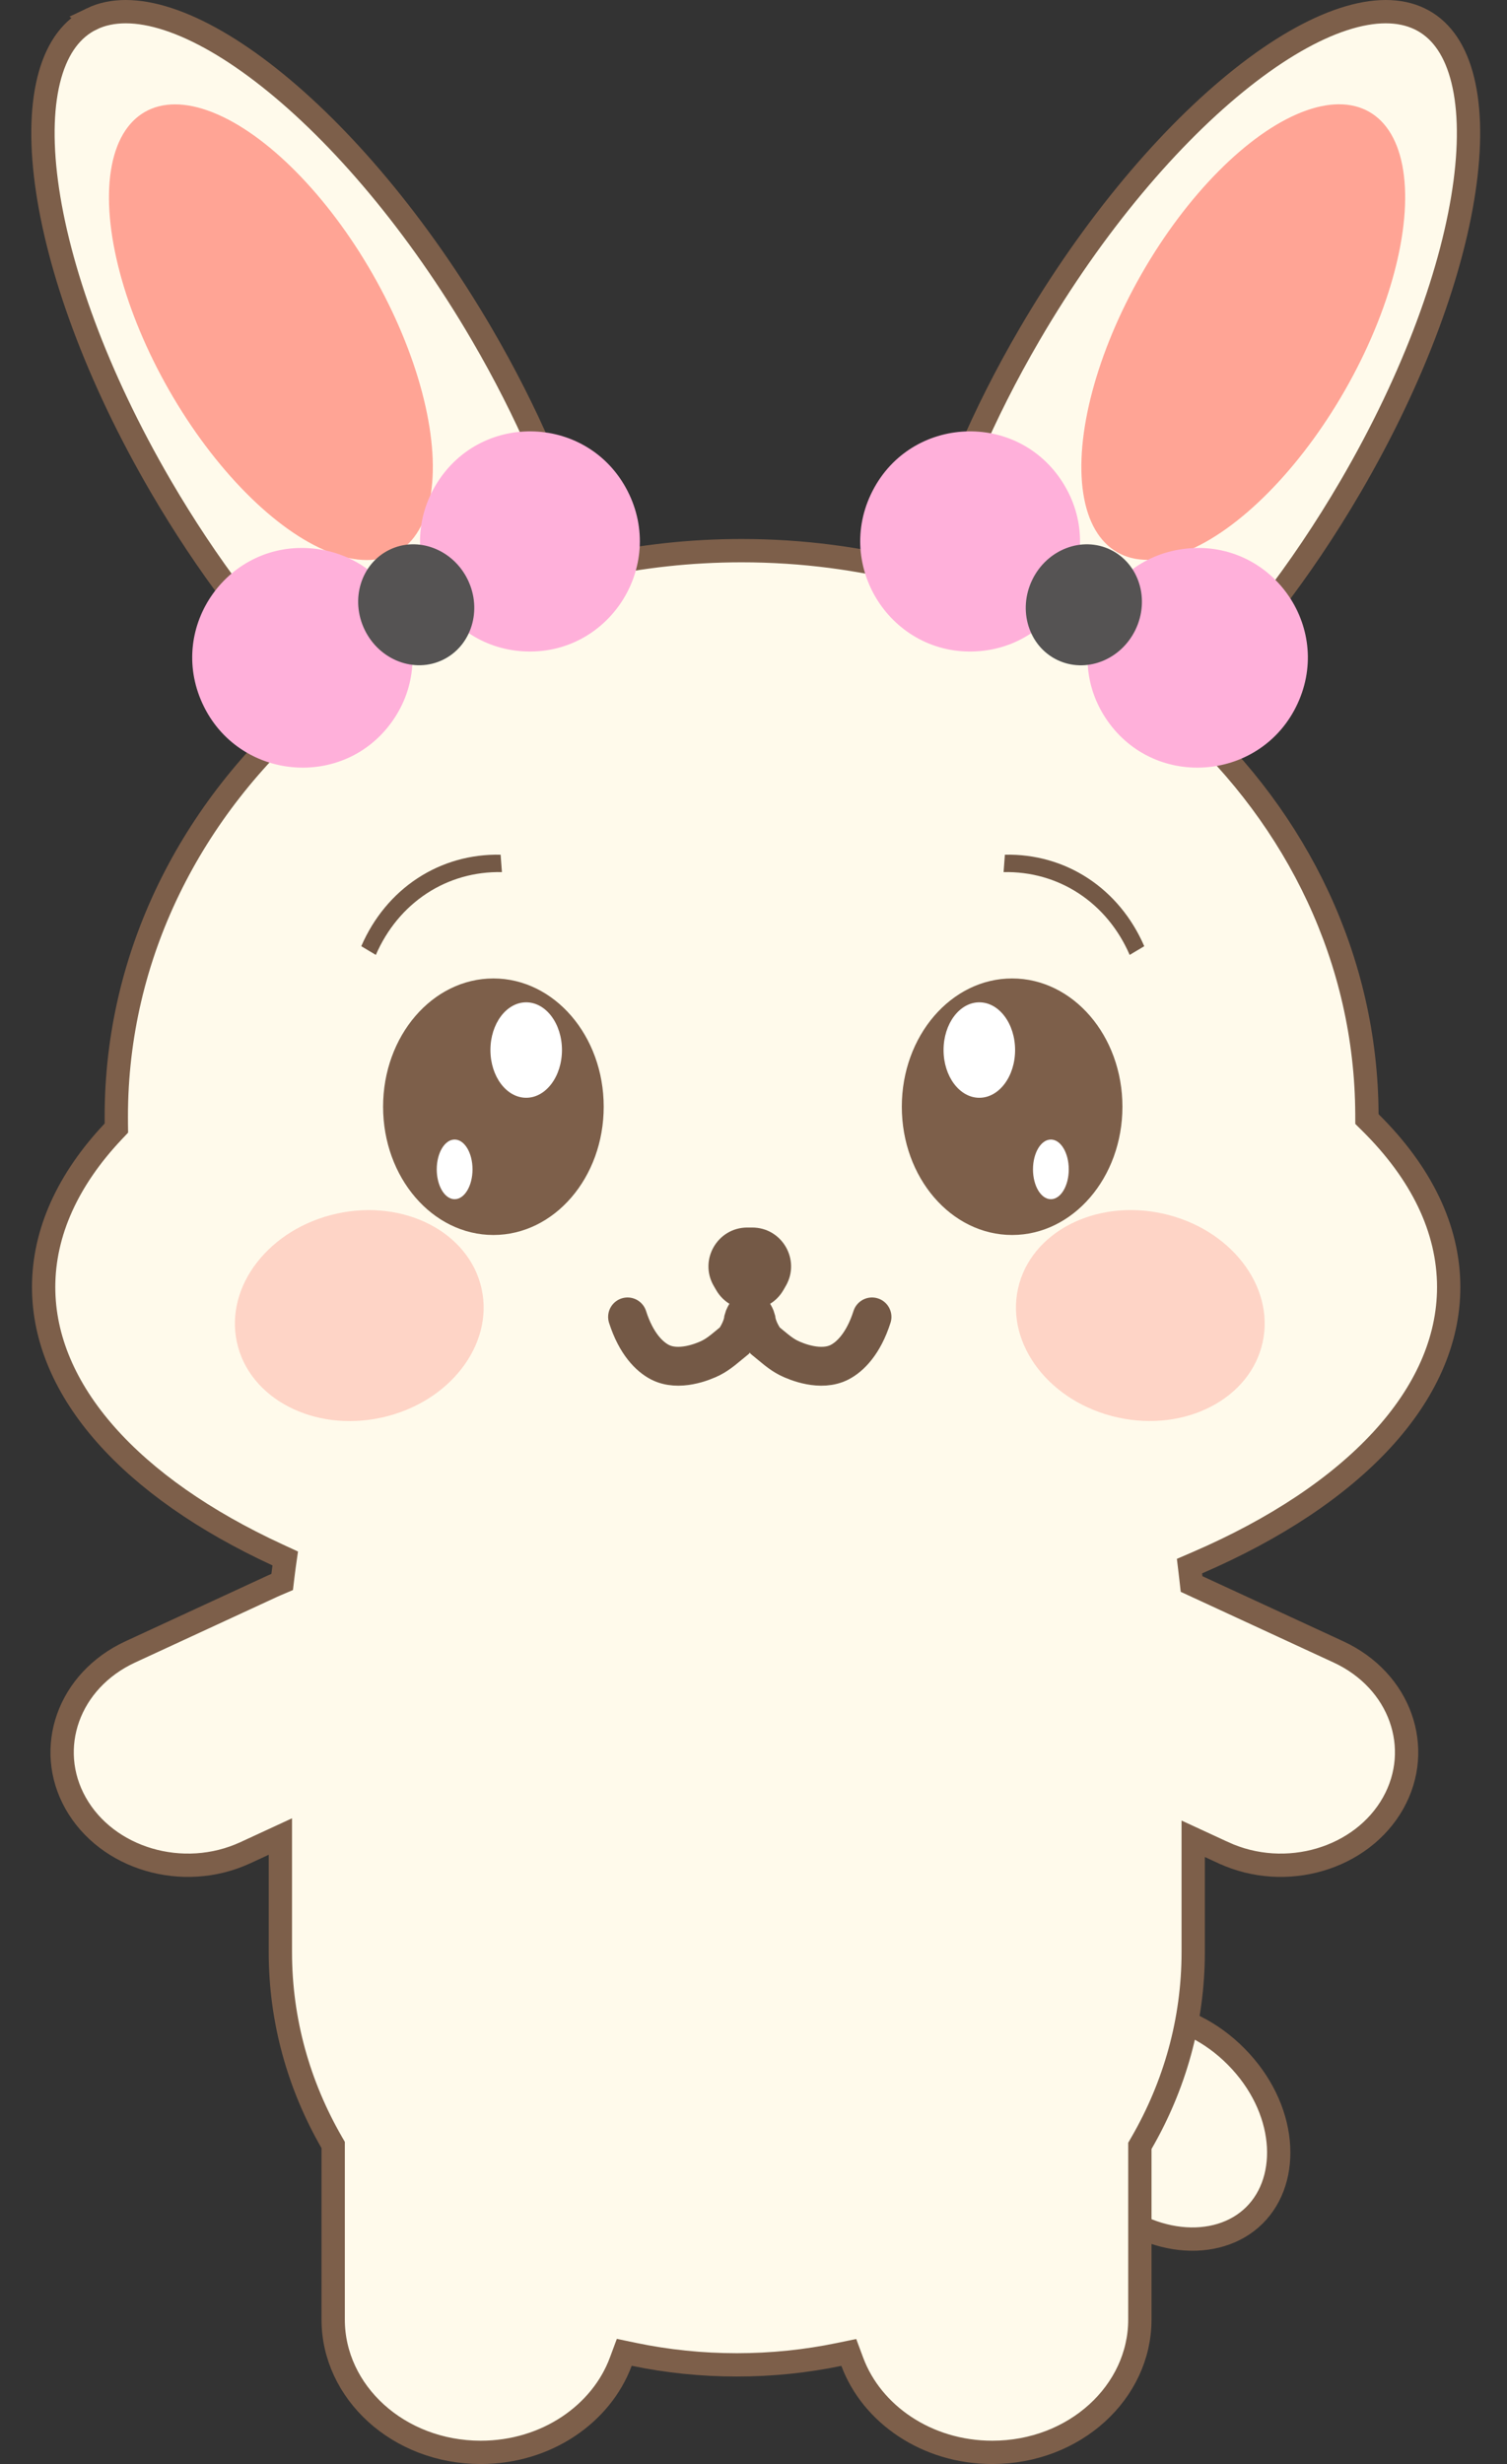 <svg width="194" height="317" viewBox="0 0 194 317" fill="none" xmlns="http://www.w3.org/2000/svg">
<rect x="0" y="0" width="194" height="317" fill="#333333" stroke="none"/>
<path d="M138.758 262.041C143.54 257.313 152.647 258.026 159.146 264.597C165.645 271.169 166.257 280.284 161.475 285.013C156.693 289.742 147.585 289.029 141.086 282.457C134.587 275.885 133.976 266.77 138.758 262.041Z" fill="#FFFAEB" stroke="#7D5F4A" stroke-width="3"/>
<path d="M42.892 275.957L42.691 275.609C38.474 268.283 36.092 259.965 36.092 251.146V236.272L33.963 237.256L31.594 238.351C23.532 242.074 13.752 239.12 9.733 231.977C5.77 224.932 8.787 216.206 16.781 212.513L35.068 204.065C35.223 203.994 35.376 203.926 35.527 203.861L36.325 203.521L36.428 202.658C36.469 202.305 36.514 201.953 36.563 201.603L36.72 200.499L35.707 200.031C16.877 191.34 5.619 178.933 5.619 165.592C5.619 158.513 8.767 151.718 14.567 145.568L14.984 145.127L14.976 144.52C14.972 144.23 14.972 143.937 14.972 143.64C14.972 122.834 24.627 104.038 40.165 90.747L41.389 89.7L40.259 88.555C33.455 81.648 26.659 72.775 20.711 62.586C12.442 48.42 7.436 34.495 5.978 23.473C5.248 17.957 5.417 13.257 6.441 9.644C7.46 6.049 9.286 3.639 11.823 2.423L11.822 2.422C14.386 1.193 17.692 1.177 21.632 2.465C25.566 3.751 29.988 6.298 34.623 9.96C43.888 17.279 53.782 28.882 62.05 43.045C67.902 53.07 72.124 62.986 74.608 71.845L74.99 73.209L76.375 72.904C82.494 71.558 88.889 70.843 95.47 70.843C103.263 70.843 110.794 71.846 117.917 73.713L119.357 74.09L119.745 72.653C122.196 63.593 126.495 53.377 132.526 43.045C140.794 28.882 150.688 17.279 159.952 9.96C164.587 6.298 169.009 3.751 172.943 2.465C176.883 1.177 180.189 1.194 182.753 2.423C185.29 3.639 187.115 6.049 188.134 9.644C189.158 13.257 189.329 17.957 188.6 23.473C187.141 34.495 182.136 48.419 173.866 62.586C167.425 73.62 159.989 83.109 152.628 90.228L151.48 91.338L152.659 92.414C167.017 105.523 175.879 123.511 175.966 143.346L175.969 143.968L176.411 144.405C182.936 150.856 186.494 158.065 186.494 165.592C186.494 179.463 174.317 192.328 154.153 201.04L153.126 201.483L153.259 202.595C153.274 202.72 153.287 202.831 153.3 202.943L153.395 203.783L154.161 204.138L172.29 212.513C180.285 216.206 183.302 224.932 179.339 231.977C175.32 239.12 165.54 242.074 157.479 238.351H157.478L155.734 237.544L153.604 236.56V251.146C153.604 260.01 151.197 268.368 146.939 275.721L146.737 276.069V298.426C146.737 307.72 138.374 315.5 127.738 315.5C119.282 315.5 112.216 310.553 109.717 303.851L109.268 302.645L108.007 302.905C103.778 303.78 99.374 304.243 94.849 304.243C90.3 304.243 85.874 303.776 81.626 302.893L80.363 302.63L79.914 303.838C77.419 310.547 70.351 315.5 61.891 315.5C51.255 315.5 42.892 307.72 42.892 298.426V275.957Z" fill="#FFFAEB" stroke="#7D5F4A" stroke-width="3"/>
<path d="M92.191 165.967C94.115 169.301 98.926 169.301 100.851 165.967L101.164 165.424C103.089 162.091 100.683 157.924 96.834 157.924H96.207C92.358 157.924 89.953 162.091 91.877 165.424L92.191 165.967Z" fill="#745946"/>
<path d="M80.786 169.422C81.888 172.866 83.595 174.547 84.959 175.248C87.361 176.483 90.503 175.207 91.528 174.692C92.625 174.141 93.573 173.249 94.556 172.456C95.282 171.383 95.625 170.451 95.71 169.753C95.794 169.424 95.963 169.147 96.137 168.862" stroke="#745946" stroke-width="5" stroke-linecap="round"/>
<path d="M112.255 169.422C111.153 172.866 109.446 174.547 108.083 175.248C105.68 176.483 102.538 175.207 101.514 174.692C100.416 174.141 99.468 173.249 98.486 172.456C97.759 171.383 97.416 170.451 97.332 169.753C97.247 169.424 97.078 169.147 96.904 168.862" stroke="#745946" stroke-width="5" stroke-linecap="round"/>
<ellipse cx="160.048" cy="42.721" rx="15.079" ry="32.645" transform="rotate(29.795 160.048 42.721)" fill="#FFA495"/>
<ellipse cx="15.079" cy="32.645" rx="15.079" ry="32.645" transform="matrix(-0.868 0.497 0.497 0.868 31.737 6.908)" fill="#FFA495"/>
<ellipse cx="130.293" cy="142.381" rx="14.2" ry="16.502" fill="#7D5F4A"/>
<ellipse cx="126.071" cy="135.09" rx="4.605" ry="6.14" fill="white"/>
<ellipse cx="135.282" cy="150.441" rx="2.303" ry="3.838" fill="white"/>
<ellipse cx="14.2" cy="16.502" rx="14.2" ry="16.502" transform="matrix(-1 0 0 1 77.716 125.879)" fill="#7D5F4A"/>
<ellipse cx="4.605" cy="6.14" rx="4.605" ry="6.14" transform="matrix(-1 0 0 1 72.343 128.949)" fill="white"/>
<ellipse cx="2.303" cy="3.838" rx="2.303" ry="3.838" transform="matrix(-1 0 0 1 60.829 146.603)" fill="white"/>
<ellipse cx="146.795" cy="169.246" rx="16.119" ry="13.432" transform="rotate(12.336 146.795 169.246)" fill="#FE9B90" fill-opacity="0.4"/>
<ellipse cx="16.119" cy="13.432" rx="16.119" ry="13.432" transform="matrix(-0.977 0.214 0.214 0.977 59.123 152.68)" fill="#FE9B90" fill-opacity="0.4"/>
<path d="M147.302 121.732C145.722 118.083 143.223 115.065 140.068 112.994C136.912 110.923 133.215 109.875 129.362 109.959L129.195 112.199C132.68 112.123 136.025 113.072 138.88 114.945C141.735 116.819 143.996 119.549 145.425 122.851L147.302 121.732Z" fill="#745946"/>
<path d="M46.507 121.732C48.087 118.083 50.585 115.065 53.741 112.994C56.897 110.923 60.594 109.875 64.446 109.959L64.614 112.199C61.129 112.123 57.784 113.072 54.929 114.945C52.074 116.819 49.813 119.549 48.383 122.851L46.507 121.732Z" fill="#745946"/>
<path d="M136.835 62.117C142.576 71.241 136.459 83.175 125.725 83.795V83.795C114.806 84.425 107.325 72.913 112.32 63.168V63.168C117.315 53.423 130.996 52.836 136.835 62.117V62.117Z" fill="#FFB0DA"/>
<path d="M152.733 70.576C142.012 71.696 136.403 83.878 142.546 92.703V92.703C148.793 101.679 162.467 100.454 167.047 90.507V90.507C171.627 80.56 163.639 69.437 152.733 70.576V70.576Z" fill="#FFB0DA"/>
<ellipse cx="139.526" cy="77.81" rx="7.379" ry="7.874" transform="rotate(25.93 139.526 77.81)" fill="#555353"/>
<path d="M56.272 62.117C50.532 71.241 56.649 83.175 67.383 83.795V83.795C78.301 84.425 85.782 72.913 80.788 63.168V63.168C75.793 53.423 62.111 52.836 56.272 62.117V62.117Z" fill="#FFB0DA"/>
<path d="M40.374 70.576C51.095 71.696 56.704 83.878 50.562 92.703V92.703C44.314 101.679 30.64 100.454 26.061 90.507V90.507C21.481 80.56 29.469 69.437 40.374 70.576V70.576Z" fill="#FFB0DA"/>
<ellipse cx="7.379" cy="7.874" rx="7.379" ry="7.874" transform="matrix(-0.899 0.437 0.437 0.899 56.774 67.502)" fill="#555353"/>
</svg>
